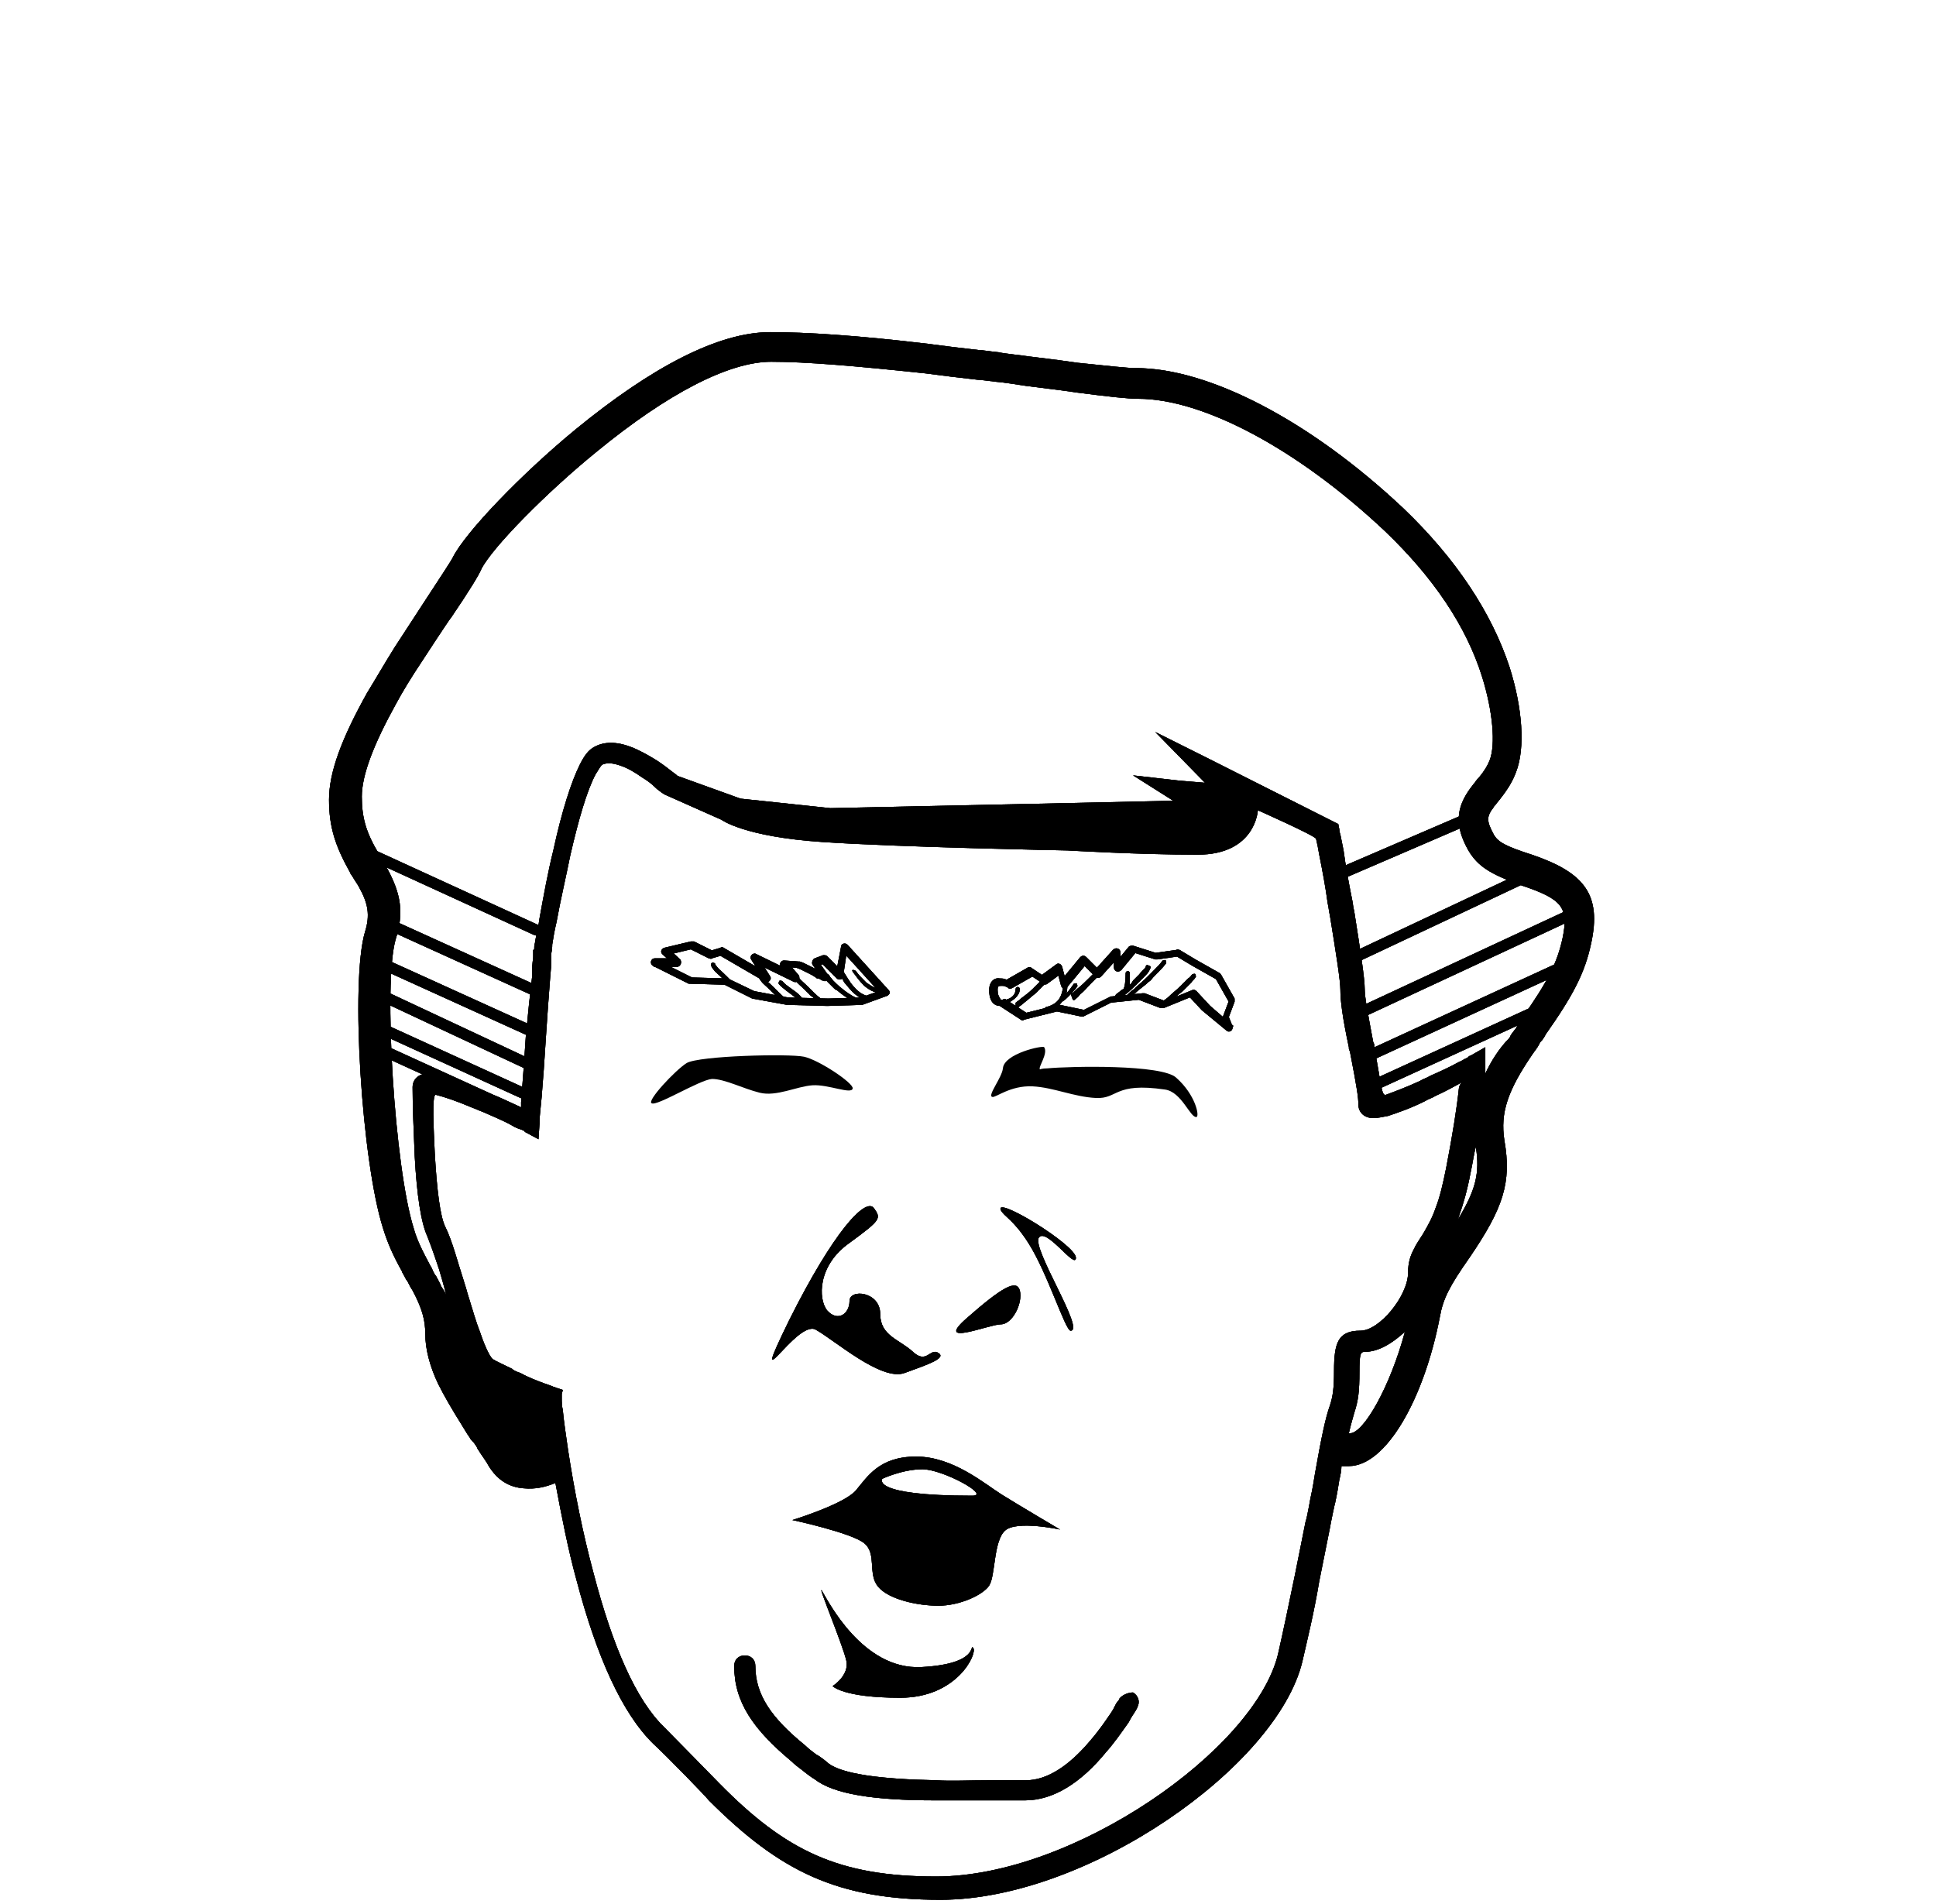 <svg xmlns="http://www.w3.org/2000/svg" xmlns:xlink="http://www.w3.org/1999/xlink" version="1.0" x="0px" y="0px" viewBox="0 0 183 180" xml:space="preserve"><g><g><defs><rect id="bt" x="19" y="21.3" width="141" height="169"/></defs><defs><path id="br" d="M74.9,143.7c0,0,4.9-1.5,6-2.8s2.2-3.2,5.7-3.2s6.5,2.6,8.1,3.6s5.5,3.3,5.5,3.3s-4.1-0.9-5.2,0.1     s-0.9,4.3-1.5,5.2c-0.6,0.9-2.8,1.9-4.8,1.9s-4.7-0.6-5.7-1.8s-0.1-3.1-1.3-4.1S74.9,143.7,74.9,143.7L74.9,143.7z M83.4,139.8     c0,0-1.2,1.6,8.5,1.6c1.8,0-2.8-2.5-4.7-2.5S83.4,139.8,83.4,139.8L83.4,139.8z M83,147.4c0-0.3,5.9,2.4,9.4-0.4     c1.2-1,1.6,3.7-3.1,4C83.8,151.4,83,149,83,147.4L83,147.4z M83,147.4"/></defs><defs><path id="bp" d="M19,21.3h141v169H19V21.3z M19,21.3"/></defs><defs><rect id="bn" x="19" y="-601.7" width="612" height="792"/></defs><clipPath id="bs"><use xlink:href="#bt" overflow="visible"/></clipPath><clipPath id="bq" clip-path="url(#bs)"><use xlink:href="#br" overflow="visible"/></clipPath><clipPath id="bo" clip-path="url(#bq)"><use xlink:href="#bp" overflow="visible"/></clipPath><clipPath id="bm" clip-path="url(#bo)"><use xlink:href="#bn" overflow="visible"/></clipPath><rect x="69.9" y="132.8" clip-path="url(#bm)" width="35.2" height="24.1"/></g><g><defs><rect id="bl" x="19" y="21.3" width="141" height="169"/></defs><defs><path id="bj" d="M77.7,150.4c0.5,0.8,3.8,7.5,9.4,7.2s4.5-2.3,4.9-1.8c0.4,0.5-1.5,4.7-6.9,4.7s-6.4-1.1-6.4-1.1     s1.6-1,1.3-2.4S77.2,149.6,77.7,150.4L77.7,150.4z M77.7,150.4"/></defs><defs><path id="bh" d="M19,21.3h141v169H19V21.3z M19,21.3"/></defs><defs><rect id="bf" x="19" y="-601.7" width="612" height="792"/></defs><clipPath id="bk"><use xlink:href="#bl" overflow="visible"/></clipPath><clipPath id="bi" clip-path="url(#bk)"><use xlink:href="#bj" overflow="visible"/></clipPath><clipPath id="bg" clip-path="url(#bi)"><use xlink:href="#bh" overflow="visible"/></clipPath><clipPath id="be" clip-path="url(#bg)"><use xlink:href="#bf" overflow="visible"/></clipPath><rect x="72.6" y="145.4" clip-path="url(#be)" width="24.5" height="20.2"/></g><g><defs><rect id="bd" x="19" y="21.3" width="141" height="169"/></defs><defs><path id="bb" d="M94.6,114.4c0.3,0.6,1.2,0.9,2.6,3.1c1.8,2.8,3.5,8.3,4,8.3c1.4,0-3.7-7.8-3-8.8c0.7-1,3.5,3.1,3.5,1.9     S94,113,94.6,114.4L94.6,114.4z M94.6,114.4"/></defs><defs><path id="az" d="M19,21.3h141v169H19V21.3z M19,21.3"/></defs><defs><rect id="ax" x="19" y="-601.7" width="612" height="792"/></defs><clipPath id="bc"><use xlink:href="#bd" overflow="visible"/></clipPath><clipPath id="ba" clip-path="url(#bc)"><use xlink:href="#bb" overflow="visible"/></clipPath><clipPath id="ay" clip-path="url(#ba)"><use xlink:href="#az" overflow="visible"/></clipPath><clipPath id="aw" clip-path="url(#ay)"><use xlink:href="#ax" overflow="visible"/></clipPath><rect x="89.6" y="109.2" clip-path="url(#aw)" fill="#000000" width="17.2" height="21.6"/></g><g><defs><rect id="av" x="19" y="21.3" width="141" height="169"/></defs><defs><path id="at" d="M91.4,124.6c3.3-2.9,4.7-3.7,5-2.6c0.3,1.2-0.7,3.2-1.8,3.2C93.5,125.2,88.2,127.4,91.4,124.6L91.4,124.6     z M91.4,124.6"/></defs><defs><path id="ar" d="M19,21.3h141v169H19V21.3z M19,21.3"/></defs><defs><rect id="ap" x="19" y="-601.7" width="612" height="792"/></defs><clipPath id="au"><use xlink:href="#av" overflow="visible"/></clipPath><clipPath id="as" clip-path="url(#au)"><use xlink:href="#at" overflow="visible"/></clipPath><clipPath id="aq" clip-path="url(#as)"><use xlink:href="#ar" overflow="visible"/></clipPath><clipPath id="ao" clip-path="url(#aq)"><use xlink:href="#ap" overflow="visible"/></clipPath><rect x="85.4" y="116.5" clip-path="url(#ao)" width="16.1" height="14.5"/></g><g><defs><rect id="an" x="19" y="21.3" width="141" height="169"/></defs><defs><path id="al" d="M82.6,114.2c-0.8-1-3.8,2.2-8,10.6c-4.1,8.4,0.7-0.1,2.5,0.9s6.2,4.9,8.4,4.1s4-1.4,3.2-1.9     s-1.1,1.1-2.4-0.1s-3.1-1.5-3.1-3.6s-2.9-2.4-2.9-1.2s-1.1,2-2.1,0.9c-0.9-1.1-0.9-4.3,2.1-6.4C83.3,115.3,83.3,115.2,82.6,114.2     L82.6,114.2z M82.6,114.2"/></defs><defs><path id="aj" d="M19,21.3h141v169H19V21.3z M19,21.3"/></defs><defs><rect id="ah" x="19" y="-601.7" width="612" height="792"/></defs><clipPath id="am"><use xlink:href="#an" overflow="visible"/></clipPath><clipPath id="ak" clip-path="url(#am)"><use xlink:href="#al" overflow="visible"/></clipPath><clipPath id="ai" clip-path="url(#ak)"><use xlink:href="#aj" overflow="visible"/></clipPath><clipPath id="ag" clip-path="url(#ai)"><use xlink:href="#ah" overflow="visible"/></clipPath><rect x="68" y="109" clip-path="url(#ag)" width="26" height="25.8"/></g><g><defs><rect id="af" x="19" y="21.3" width="141" height="169"/></defs><defs><path id="ad" d="M51,87.5l-16.8-7.7c-0.3-0.1-0.5,0-0.7,0.2c-0.1,0.3,0,0.5,0.2,0.7l16.8,7.7c0.3,0.1,0.5,0,0.7-0.2     C51.4,87.9,51.3,87.6,51,87.5L51,87.5z M49.7,104.9l-13.8-6.3c-0.3-0.1-0.5,0-0.7,0.2c-0.1,0.3,0,0.5,0.2,0.7l13.8,6.3     c0.3,0.1,0.5,0,0.7-0.2C50.1,105.4,50,105.1,49.7,104.9L49.7,104.9z M49.7,102.9l-13.8-6.3c-0.3-0.1-0.5,0-0.7,0.2     c-0.1,0.3,0,0.5,0.2,0.7l13.8,6.3c0.3,0.1,0.5,0,0.7-0.2C50.1,103.4,50,103.1,49.7,102.9L49.7,102.9z M50.3,100.2L36,93.5     c-0.3-0.1-0.5,0-0.7,0.2s0,0.5,0.2,0.7l14.3,6.7c0.3,0.1,0.5,0,0.7-0.2C50.6,100.6,50.5,100.3,50.3,100.2L50.3,100.2z M50.6,93.1     l-14.1-6.4c-0.3-0.1-0.5,0-0.7,0.2s0,0.5,0.2,0.7L50.1,94c0.3,0.1,0.5,0,0.7-0.2C50.9,93.5,50.8,93.2,50.6,93.1L50.6,93.1z      M50.6,97.1l-14.1-6.4c-0.3-0.1-0.5,0-0.7,0.2s0,0.5,0.2,0.7L50.1,98c0.3,0.1,0.5,0,0.7-0.2C50.9,97.5,50.8,97.2,50.6,97.1     L50.6,97.1z M130,103.1l16.4-7.5c0.3-0.1,0.4-0.4,0.2-0.7c-0.1-0.3-0.4-0.4-0.7-0.2l-16.4,7.5c-0.3,0.1-0.4,0.4-0.2,0.7     C129.4,103.1,129.7,103.2,130,103.1L130,103.1z M130,100.1l18.9-8.7c0.3-0.1,0.4-0.4,0.2-0.7c-0.1-0.3-0.4-0.4-0.7-0.2l-18.9,8.7     c-0.3,0.1-0.4,0.4-0.2,0.7C129.4,100.1,129.7,100.2,130,100.1L130,100.1z M129,96.1l20.2-9.4c0.3-0.1,0.4-0.4,0.2-0.7     c-0.1-0.3-0.4-0.4-0.7-0.2l-20.2,9.4c-0.3,0.1-0.4,0.4-0.2,0.7C128.4,96.1,128.7,96.2,129,96.1L129,96.1z M128,91.1l17.2-8.1     c0.3-0.1,0.4-0.4,0.2-0.7c-0.1-0.3-0.4-0.4-0.7-0.2l-17.2,8.1c-0.3,0.1-0.4,0.4-0.2,0.7C127.4,91.1,127.7,91.2,128,91.1L128,91.1     z M126.9,83.1l13-5.6c0.3-0.1,0.4-0.4,0.3-0.7c-0.1-0.3-0.4-0.4-0.7-0.3l-13,5.6c-0.3,0.1-0.4,0.4-0.3,0.7     C126.4,83.1,126.7,83.2,126.9,83.1L126.9,83.1z M51.9,137.1c-0.2-1.2-0.3-2.4-0.5-3.4c-0.1-0.4-0.1-1.1-0.1-1.1s-0.2,0.1-0.5,0     c-0.8-0.3-1.6-0.7-2.3-1c-0.3-0.1-0.6-0.3-0.8-0.4c-0.9-0.4-1.6-0.8-2.1-1.1c-0.7-0.5-1.3-1.6-2-3.5c-0.1-0.4-0.3-0.8-0.4-1.2     c0.1,0.5,0.1,1,0.1,1.5c0,0.9,0.3,2.1,1,3.4c0.5,1,1.2,1.2,2.1,2.6c0.2,0.3,0.4,0.6,0.7,1.1c0.1,0.2,0.1,0.2,0.4,0.5     c0.2,0.3,0.3,0.4,0.3,0.5c0.6,0.9,0.9,1.4,1.2,1.9c0.3,0.5,0.5,0.6,0.9,0.7c0.4,0,0.9-0.1,1.4-0.4     C51.6,137.3,51.8,137.2,51.9,137.1L51.9,137.1z M52.5,140.2c0.6,3.2,1.2,6.3,2,9.2c1.9,7.2,4.3,12.6,7.3,15.5     c1.2,1.1,4.9,4.9,5.2,5.3c6.7,6.7,12.1,9.4,21.9,9.4c13.9,0,31.8-12.6,34.2-22.5c0.5-2.2,1.1-4.6,1.6-7.6c0.3-1.5,0.6-3,1-5     c0.1-0.6,0.5-2.5,0.5-2.4c0.2-0.9,0.3-1.6,0.4-2.2c0.1-0.4,0.2-0.9,0.2-1.3h0.7c3.5,0,7.1-6.3,8.6-14.1c0.3-1.7,0.9-2.9,2.8-5.6     c3.2-4.7,4-7.1,3.3-11.1c-0.4-2.6,0.3-4.7,2.7-8.2c0.2-0.3,0.4-0.5,0.6-0.9c0.1-0.2,0.1-0.2,0.3-0.4c0.2-0.3,0.2-0.3,0.3-0.5     c2.6-3.7,3.7-5.8,4.3-8.6c1-4.6-0.6-6.7-5.6-8.4c-2.5-0.8-3.2-1.2-3.6-1.9c-0.7-1.3-0.7-1.7,0-2.6c0-0.1,0.2-0.2,0.3-0.4     c0.1-0.1,0.4-0.5,0.4-0.5c0.7-0.9,1.1-1.6,1.4-2.4c0.9-2.3,0.6-6.1-0.6-9.9c-1.7-5.2-5.1-10.3-10-15     c-8.9-8.4-18.5-13.3-25.3-13.3c-0.8,0-2.6-0.2-5.5-0.5c-0.7-0.1-2.1-0.3-4.6-0.6c-0.6-0.1-2.6-0.3-2.9-0.4     c-1-0.1-1.5-0.2-1.8-0.2c-1.8-0.2-3.4-0.4-4.9-0.6c-6.7-0.8-11.5-1.1-14.9-1.1c-4.9,0-11.2,3.3-18.4,9.2     c-5.1,4.2-10.4,9.7-11.6,12.1c-0.2,0.4-1.2,1.9-2.7,4.2c-0.2,0.3-2.6,4-2.8,4.3c-1,1.6-1.8,3-2.6,4.3c-2.4,4.3-3.6,7.5-3.6,10.1     c0,2.6,0.6,4.4,2,6.9c0,0.1,0.2,0.3,0.3,0.5c0.3,0.5,0.4,0.6,0.5,0.8c0.9,1.6,1.1,2.7,0.6,4.3c-1.4,4.7-0.3,21.7,1.7,28     c0.4,1.3,0.9,2.5,1.8,4.1c0,0.1,0.1,0.2,0.2,0.4c0.2,0.4,0.2,0.4,0.3,0.5c0.2,0.4,0.3,0.6,0.5,0.9c0.9,1.7,1.2,2.8,1.2,4.1     c0,1.4,0.4,3,1.2,4.7c0.6,1.2,1.3,2.4,2.3,4c0.2,0.3,0.4,0.7,0.7,1.1c0.1,0.2,0.1,0.2,0.4,0.5c0.2,0.3,0.3,0.4,0.3,0.5     c0.5,0.8,0.9,1.3,1.1,1.7c0.8,1.3,1.9,2,3.3,2.1C50.6,140.8,51.5,140.6,52.5,140.2L52.5,140.2z M127.5,135.5     c0.2-0.9,0.4-1.5,0.5-1.9c0.4-1.2,0.5-2.1,0.5-3.9c0-1.7,0.1-1.9,0.5-1.9c1.3,0,2.6-0.8,3.8-1.9c-1.4,5.2-3.9,9.6-5.2,9.6H127.5     L127.5,135.5z M137.8,115.3c0-0.1,0.1-0.2,0.1-0.3c0.4-1.1,0.8-2.5,1.1-4.1c0.2-0.9,0.3-1.7,0.5-2.5     C139.9,110.9,139.5,112.5,137.8,115.3L137.8,115.3z M140.4,101.5c0-0.3,0-0.6,0-0.8c0,0,0-1.7,0-1.7l-1.4,0.8     c-0.1,0-0.2,0.1-0.3,0.2c-0.3,0.1-0.5,0.3-0.8,0.4c-0.9,0.5-1.8,0.9-2.7,1.3c-0.3,0.2-0.7,0.3-1,0.5c-1.3,0.6-2.4,1-3.2,1.3     c-0.4,0.1-0.4-0.7-1.1-4.6c0-0.2,0-0.2-0.1-0.4c-0.5-2.7-0.8-4.2-0.8-5c0-1-0.4-3.6-1-7.4c-0.1-0.3-0.1-0.7-0.2-1.1     c-0.3-1.5-0.6-3.1-0.8-4.6c-0.1-0.5-0.2-1-0.3-1.5c-0.1-0.3-0.1-0.4-0.1-0.5l-0.1-0.5l-0.4-0.2l-11.5-5.8l-5.4-2.7l4.7,4.8     l-2.4-0.2l-4.4-0.5l3.8,2.4l-9,0.2l-23.4,0.5l-8.5-0.9l-6.1-2.2l0.3,0.2c-0.1-0.1-0.3-0.3-0.6-0.5c-0.5-0.4-0.9-0.7-1.5-1.1     c-0.8-0.5-1.7-1-2.5-1.3c-1.3-0.5-2.5-0.5-3.4,0c-0.6,0.3-1,0.9-1.4,1.7c-0.8,1.6-1.7,4.4-2.5,8.1c-0.5,2-0.9,4.2-1.3,6.4     c-0.1,0.8-0.3,1.5-0.4,2.1c0,0.2-0.1,0.4-0.1,0.6c0,0.3,0,0.3-0.1,0.3c0,0.3,0,0.3,0,0.7c-0.1,0.8-0.1,0.8-0.1,1.8     C50,94.9,50,94.9,49.7,98c-0.2,3-0.2,3-0.4,5.6c-0.2,2,0.3,1.3,0,1.1c-0.9-0.4-1.9-0.9-2.9-1.3c-0.4-0.2-0.7-0.3-1-0.4     c-1.5-0.6-2.7-1.1-3.6-1.3c-0.6-0.2-1.1-0.2-1.4-0.2c-0.8,0-1.4,0.5-1.4,1.3c0,1.7,0.1,4.2,0.2,6.5c0.2,3.7,0.6,6.3,1.2,7.6     c0.2,0.5,0.5,1.3,0.9,2.5c0.2,0.5,0.7,2.3,0.9,3.1c-0.1-0.3-0.3-0.6-0.5-0.9c-0.1-0.3-0.3-0.6-0.5-1c-0.1-0.1-0.1-0.1-0.3-0.5     c-0.1-0.3-0.2-0.4-0.2-0.4c-0.8-1.5-1.3-2.5-1.6-3.6c-1.8-5.7-2.9-23.2-1.7-27.3c0.8-2.5,0.5-4.3-0.8-6.7     c-0.1-0.2-0.2-0.4-0.4-0.7c-0.2-0.4-0.4-0.6-0.4-0.7c-1.2-2-1.6-3.4-1.6-5.4c0-2,1.1-4.9,3.2-8.7c0.7-1.3,1.5-2.6,2.5-4.1     c0.2-0.3,2.4-3.7,2.8-4.2c1.7-2.5,2.6-4,2.8-4.5c1-2,6.1-7.2,10.9-11.1c6.7-5.5,12.5-8.5,16.5-8.5c3.3,0,8,0.4,14.6,1.1     c1.5,0.2,3.1,0.4,4.9,0.6c0.3,0,0.9,0.1,1.8,0.2c0.3,0,2.3,0.3,2.9,0.4c2.5,0.3,4,0.5,4.6,0.6c3.1,0.4,4.9,0.6,5.9,0.6     c6,0,14.9,4.6,23.3,12.5c4.6,4.4,7.7,9,9.2,13.8c1,3.2,1.3,6.4,0.7,7.9c-0.2,0.5-0.5,1-1,1.6c0,0-0.3,0.3-0.4,0.5     c-0.2,0.2-0.3,0.4-0.4,0.5c-1.4,1.9-1.5,3.6-0.2,5.9c0.9,1.5,2,2.2,5,3.3c3.9,1.3,4.5,2.1,3.9,5c-0.5,2.3-1.4,4.1-3.8,7.5     c-0.1,0.2-0.1,0.2-0.3,0.5c-0.2,0.3-0.2,0.3-0.3,0.5c-0.3,0.4-0.5,0.6-0.6,0.9C141.7,99.1,140.9,100.4,140.4,101.5L140.4,101.5z      M53.2,131.4l-0.6-0.2c-0.1,0-0.1-0.1-0.3-0.1c-0.2-0.1-0.5-0.2-0.8-0.3c-0.8-0.3-1.6-0.6-2.3-1c-0.3-0.1-0.6-0.2-0.8-0.4     c-0.8-0.4-1.5-0.7-1.8-0.9c-0.2-0.1-0.7-1-1.2-2.5c-0.4-1-0.7-2.1-1.2-3.7c0-0.1-0.9-2.9-1.1-3.6c-0.4-1.3-0.7-2.1-1-2.7     c-0.5-1-0.8-3.5-1-6.9c-0.1-2.3-0.3-5.7,0.1-5.6c0.8,0.2,2,0.6,3.4,1.2c0.3,0.1,0.7,0.3,1,0.4c0.9,0.4,1.9,0.8,2.8,1.3     c0.3,0.2,0.6,0.3,0.9,0.4c0.2,0.1,0.3,0.1,0.3,0.2l1.3,0.7l0.1-1.5c0-0.5,0-0.5,0.2-2.5c0.2-2.5,0.2-2.5,0.4-5.6     c0.2-3,0.2-3,0.4-5.6c0.1-1.1,0.1-1.1,0.1-1.8c0-0.3,0-0.3,0-0.5c0.1-0.5,0.1-0.7,0.1-0.9c0.1-0.6,0.2-1.3,0.4-2.1     c0.4-2.2,0.9-4.3,1.3-6.3c0.8-3.5,1.6-6.2,2.4-7.7c0.3-0.5,0.5-0.8,0.6-0.9c0.4-0.2,1-0.2,1.8,0.1c0.6,0.2,1.3,0.6,2,1.1     c0.5,0.3,0.9,0.6,1.3,1c0.2,0.2,0.4,0.3,0.5,0.4l0.3,0.2l5.4,2.4c0,0,2.1,1.6,9.5,2.1c7.4,0.5,23.2,0.8,23.2,0.8     s6.8,0.4,12.3,0.4c5.5,0,5.7-4.2,5.7-4.2s5.4,2.4,5.5,2.7c0.1,0.4,0.2,0.9,0.3,1.5c0.3,1.5,0.6,3.1,0.8,4.6     c0.1,0.4,0.1,0.7,0.2,1.1c0.6,3.7,1,6.2,1,7.1c0,1,0.2,2.6,0.8,5.4c0,0.2,0,0.2,0.1,0.4c0.7,3.6,0.8,4.4,0.8,5     c0,0.8,0.6,1.3,1.4,1.3c0.4,0,0.9-0.1,1.4-0.2c0.9-0.3,2.1-0.7,3.5-1.4c0.3-0.2,0.7-0.3,1-0.5c0.9-0.4,1.8-0.9,2.7-1.4     c0.3-0.2-0.4,0-0.5,0.7c-0.2,1.9-0.6,4.4-1.2,7.5c-0.3,1.5-0.6,2.8-1,3.8c-0.3,0.9-0.7,1.6-1.1,2.3c-0.1,0.2-0.8,1.2-0.9,1.5     c-0.4,0.7-0.6,1.4-0.6,2.3c0,2.2-2.7,5.5-4.5,5.5c-2.1,0-2.5,1.1-2.5,3.8c0,1.6-0.1,2.4-0.4,3.3c-0.4,1.1-0.8,3-1.4,6.4     c-0.1,0.6-0.2,1.3-0.4,2.2c0-0.1-0.3,1.8-0.5,2.4c-0.4,2-0.7,3.5-1,5c-0.6,2.9-1.1,5.3-1.6,7.5c-2.2,9-19.3,21-32.3,21     c-9.2,0-14.2-2.4-20.5-8.8c-0.3-0.3-4-4.1-5.2-5.3c-2.7-2.6-4.9-7.7-6.7-14.6c-1-3.7-1.8-7.7-2.4-11.6c-0.2-1.4-0.4-2.7-0.5-3.8     c-0.1-0.4-0.1-0.8-0.1-1.1c0-0.2,0-0.3,0-0.4L53.2,131.4L53.2,131.4z M53.2,131.4"/></defs><defs><path id="ab" d="M19,21.3h141v169H19V21.3z M19,21.3"/></defs><defs><rect id="z" x="19" y="-601.7" width="612" height="792"/></defs><clipPath id="ae"><use xlink:href="#af" overflow="visible"/></clipPath><clipPath id="ac" clip-path="url(#ae)"><use xlink:href="#ad" overflow="visible"/></clipPath><clipPath id="aa" clip-path="url(#ac)"><use xlink:href="#ab" overflow="visible"/></clipPath><clipPath id="y" clip-path="url(#aa)"><use xlink:href="#z" overflow="visible"/></clipPath><rect x="26.2" y="26.2" clip-path="url(#y)" width="129.7" height="158.3"/></g><g><defs><rect id="x" x="19" y="21.3" width="141" height="169"/></defs><defs><path id="v" d="M105.8,160.6c0,0.1-0.1,0.2-0.2,0.3c-0.2,0.3-0.3,0.6-0.5,0.9c-0.6,0.9-1.3,1.9-2,2.7     c-2,2.4-4.1,3.8-6.1,3.8c-0.8,0-1.2,0-3.3,0c-2.3,0-3.7,0.1-5.2,0c-5.3-0.1-8.9-0.6-10.2-1.6c-0.2-0.2-1-0.8-1.1-0.8     c-0.4-0.3-0.8-0.6-1.1-0.9c-3.2-2.6-4.7-4.8-4.7-7.5c0-0.6-0.4-1-1-1c-0.6,0-1,0.4-1,1c0,3.4,1.8,6,5.4,9     c0.3,0.3,0.7,0.6,1.1,0.9c0.1,0.1,0.9,0.7,1.1,0.8c1.8,1.4,5.5,2,11.4,2c1.5,0,2.9,0,5.2,0c2.1,0,2.5,0,3.3,0     c2.7,0,5.3-1.7,7.6-4.5c0.8-0.9,1.5-1.9,2.2-2.9c0.2-0.4,0.4-0.7,0.6-1c0.1-0.2,0.2-0.3,0.2-0.4c0.3-0.5,0.1-1.1-0.4-1.4     C106.7,160,106.1,160.2,105.8,160.6L105.8,160.6L105.8,160.6z M105.8,160.6"/></defs><defs><path id="t" d="M19,21.3h141v169H19V21.3z M19,21.3"/></defs><defs><rect id="r" x="19" y="-601.7" width="612" height="792"/></defs><clipPath id="w"><use xlink:href="#x" overflow="visible"/></clipPath><clipPath id="u" clip-path="url(#w)"><use xlink:href="#v" overflow="visible"/></clipPath><clipPath id="s" clip-path="url(#u)"><use xlink:href="#t" overflow="visible"/></clipPath><clipPath id="q" clip-path="url(#s)"><use xlink:href="#r" overflow="visible"/></clipPath><rect x="64.4" y="151.6" clip-path="url(#q)" width="48.2" height="23.8"/></g><g><defs><rect id="p" x="19" y="21.3" width="141" height="169"/></defs><defs><path id="n" d="M79.3,92c0.5,0.8,0.4,0.8,0.7,1.1c0.7,0.9,1.4,1.5,2.4,1.5v-0.4c-0.8,0-1.4-0.5-2-1.3     c-0.2-0.3-0.2-0.3-0.7-1.1L79.3,92L79.3,92z M75,92.4c0.1,0.1,0.1,0.2,0.2,0.3c0.2,0.3,0.4,0.4,1,1c0,0,0.1,0.1,0.2,0.2     c0.1,0.1,0.2,0.2,0.2,0.2c0.6,0.5,1.1,0.8,1.5,0.9c0.1,0,0.1,0,0.2,0v-0.4c0,0-0.1,0-0.1,0c-0.4,0-0.8-0.3-1.3-0.8     c-0.1-0.1-0.1-0.1-0.2-0.2c-0.1-0.1-0.2-0.2-0.2-0.2c-0.6-0.6-0.8-0.7-1-1c-0.1-0.1-0.1-0.1-0.1-0.2L75,92.4L75,92.4z M67.2,91.3     c0.1,0.1,0.1,0.2,0.2,0.3c0.2,0.3,0.4,0.4,1,1c0,0,0.1,0.1,0.2,0.2c0.1,0.1,0.2,0.2,0.2,0.2c0.6,0.5,1.1,0.8,1.5,0.9     c0.1,0,0.1,0,0.2,0c0.1,0,0.2-0.1,0.2-0.2c0-0.1-0.1-0.2-0.2-0.2c0,0-0.1,0-0.1,0c-0.4,0-0.8-0.3-1.3-0.8     c-0.1-0.1-0.1-0.1-0.2-0.2c-0.1-0.1-0.2-0.2-0.2-0.2c-0.6-0.6-0.8-0.7-1-1c-0.1-0.1-0.1-0.1-0.1-0.2c-0.1-0.1-0.2-0.1-0.3-0.1     C67.2,91.1,67.2,91.2,67.2,91.3L67.2,91.3z M77.9,92.4c0.1,0.1,0.2,0.3,0.3,0.4c0.1,0.1,0.2,0.2,0.4,0.4c0,0,0.1,0.1,0.2,0.2     c0.1,0.1,0.2,0.2,0.3,0.2c0.8,0.7,1.8,1.3,2.5,1.3c0.1,0,0.2-0.1,0.2-0.2s-0.1-0.2-0.2-0.2c-0.6,0-1.5-0.6-2.2-1.2     c0.1,0.1-0.7-0.6-0.8-0.8c-0.1-0.1-0.2-0.2-0.2-0.3c-0.1-0.1-0.2-0.1-0.3-0.1S77.8,92.4,77.9,92.4L77.9,92.4z M71.7,92.4     c0.1,0.1,0.1,0.2,0.2,0.3c0.2,0.3,0.4,0.4,1,1c0,0,0.1,0.1,0.2,0.2c0.1,0.1,0.2,0.2,0.2,0.2c0.6,0.5,1.1,0.8,1.5,0.9     c0.1,0,0.1,0,0.2,0c0.1,0,0.2-0.1,0.2-0.2s-0.1-0.2-0.2-0.2c0,0-0.1,0-0.1,0c-0.4,0-0.8-0.3-1.3-0.8c-0.1-0.1-0.1-0.1-0.2-0.2     c-0.1-0.1-0.2-0.2-0.2-0.2c-0.6-0.6-0.8-0.7-1-1c-0.1-0.1-0.1-0.1-0.1-0.2c-0.1-0.1-0.2-0.1-0.3-0.1     C71.7,92.2,71.7,92.3,71.7,92.4L71.7,92.4z M80.7,92c0.3,0.4,0.5,0.7,1,1.2c0.6,0.5,1.1,0.7,1.8,0.7c0.1,0,0.2-0.1,0.2-0.2     c0-0.1-0.1-0.2-0.2-0.2c-0.7,0-1-0.2-1.6-0.6c-0.5-0.5-0.7-0.7-1-1.1c-0.1-0.1-0.2-0.1-0.3-0.1S80.6,91.9,80.7,92L80.7,92z      M75.3,94.4c0.6,0.5,0.8,0.2,0.3-0.3c-0.5-0.5-1.3-0.9-1.6-1.3c-0.1-0.1-0.2-0.1-0.3-0.1c-0.1,0.1-0.1,0.2-0.1,0.3     C73.9,93.4,74.7,93.9,75.3,94.4L75.3,94.4z M84,93.6l-3.9-4.3c-0.2-0.2-0.6-0.1-0.6,0.2L79,92.1l0.4,0.1l0.3-0.3c0,0,0,0-0.1-0.1     c0,0,0,0-0.1-0.1l-1.3-1.3c-0.1-0.1-0.2-0.1-0.4-0.1l-0.8,0.3c-0.2,0.1-0.3,0.4-0.2,0.6l1,1.4l0.5-0.5C78,92,78,92,77.7,91.9     c-0.2-0.1-0.2-0.1-0.3-0.1c-0.3-0.2-0.3-0.2-0.7-0.4c-0.8-0.4-0.8-0.4-1.1-0.5l-0.1,0l-1.4-0.1c-0.3,0-0.5,0.4-0.3,0.6l1.1,1.3     l0.5-0.6l-3.9-1.9c-0.3-0.2-0.7,0.2-0.5,0.5l1.2,1.9l0.5-0.5l-4.3-2.5c-0.1-0.1-0.2-0.1-0.3,0l-1,0.3l0.3,0l-1.8-0.9     c-0.1,0-0.2,0-0.3,0l-2.5,0.6c-0.3,0.1-0.4,0.4-0.2,0.6l1.2,1.1l0.3-0.7l-2.2,0c-0.4,0-0.5,0.5-0.2,0.7l3.4,1.7l0.2,0l3.4,0.1     l-0.2,0l2.6,1.3l3.3,0.6l3.8,0.1l3.2-0.1l0.1,0l2.2-0.8C84.1,94.1,84.2,93.8,84,93.6L84,93.6L84,93.6z M83.6,93.5l-2.2,0.8l0.1,0     l-3.2,0.1l-3.8-0.1l-3.2-0.6l-2.5-1.2l-0.2,0l-3.4-0.1l0.2,0l-3.4-1.7l-0.2,0.7l2.2,0c0.3,0,0.5-0.4,0.3-0.7l-1.2-1.1L63,90.3     l2.5-0.6l-0.3,0l1.8,0.9c0.1,0,0.2,0.1,0.3,0l1-0.3l-0.3,0l4.3,2.5c0.3,0.2,0.7-0.2,0.5-0.5l-1.2-1.9l-0.5,0.5l3.9,1.9     c0.4,0.2,0.7-0.3,0.5-0.6l-1.1-1.3L74,91.4l1.4,0.1l-0.1,0c0.3,0.1,0.3,0.1,1.1,0.5c0.4,0.2,0.4,0.2,0.7,0.4     c0.1,0.1,0.1,0.1,0.3,0.1c0.3,0.2,0.3,0.2,0.4,0.2c0.3,0.2,0.7-0.2,0.5-0.5l-1-1.4l-0.2,0.6l0.8-0.3L77.6,91l1.3,1.3     c0,0,0,0,0.1,0.1c0.1,0.1,0.1,0.1,0.1,0.1c0.2,0.2,0.6,0.1,0.6-0.2l0.4-2.7l-0.6,0.2l3.9,4.3L83.6,93.5L83.6,93.5z M83.6,93.5"/></defs><defs><path id="l" d="M19,21.3h141v169H19V21.3z M19,21.3"/></defs><defs><rect id="j" x="19" y="-601.7" width="612" height="792"/></defs><clipPath id="o"><use xlink:href="#p" overflow="visible"/></clipPath><clipPath id="m" clip-path="url(#o)"><use xlink:href="#n" overflow="visible"/></clipPath><clipPath id="k" clip-path="url(#m)"><use xlink:href="#l" overflow="visible"/></clipPath><clipPath id="i" clip-path="url(#k)"><use xlink:href="#j" overflow="visible"/></clipPath><rect x="56.5" y="83.9" clip-path="url(#i)" width="32.6" height="16.3"/></g><g><defs><rect id="h" x="19" y="21.3" width="141" height="169"/></defs><defs><path id="f" d="M100.4,94.7c0.3-0.2,0.3-0.2,0.6-0.5c0.3-0.3,0.6-0.6,0.8-0.9c0.1-0.1,0-0.2,0-0.3c-0.1-0.1-0.2,0-0.3,0     c-0.2,0.3-0.4,0.6-0.7,0.9c0.1-0.3,0.1-0.7,0.1-1.1c0-0.1-0.1-0.2-0.2-0.2c-0.1,0-0.2,0.1-0.2,0.2c0,1.3-0.4,2.1-1.6,2.4     c-0.1,0-0.2,0.2-0.2,0.3c0,0.1,0.2,0.2,0.3,0.2C99.6,95.5,100.1,95.1,100.4,94.7L100.4,94.7L100.4,94.7z M106.8,93.1     c0-0.2,0-0.5,0-1.1c0-0.1-0.1-0.2-0.2-0.2c-0.1,0-0.2,0.1-0.2,0.2c0,0.9-0.1,1.3-0.2,1.5c-0.1,0-0.1,0.1-0.2,0.1     c-0.2,0.2-0.4,0.3-0.5,0.4c-0.1,0.1-0.1,0.2,0,0.4c0.1,0.1,0.2,0.1,0.4,0c0.1-0.1,0.3-0.2,0.5-0.4c0.4-0.3,0.7-0.6,1.1-1     c0.2-0.2,0.4-0.4,0.6-0.6c0.3-0.3,0.5-0.5,0.6-0.8c0.1-0.1,0.1-0.3-0.1-0.3c-0.1-0.1-0.3-0.1-0.3,0.1c-0.1,0.2-0.4,0.4-0.6,0.7     c-0.2,0.2-0.4,0.4-0.6,0.6C107,92.9,106.9,93,106.8,93.1L106.8,93.1L106.8,93.1z M94.7,95c0.1,0,0.1,0,0.3-0.1     c0.2-0.1,0.4-0.1,0.5-0.2c0.5-0.3,0.9-0.7,0.9-1.2c0-0.1-0.1-0.2-0.2-0.2c-0.1,0-0.2,0.1-0.2,0.2c0,0.4-0.2,0.7-0.6,0.9     c-0.3,0.1-0.5,0.2-0.7,0.3c-0.1,0-0.2,0.1-0.2,0.2C94.5,94.9,94.6,95,94.7,95L94.7,95z M110.2,95c0.1-0.1,0.3-0.2,0.5-0.4     c0.4-0.3,0.7-0.6,1.1-0.9c0.3-0.3,0.6-0.6,0.8-0.8c0.1-0.2,0.3-0.3,0.4-0.5c0.1-0.1,0-0.2,0-0.3c-0.1-0.1-0.2,0-0.3,0     c-0.1,0.1-0.2,0.3-0.4,0.4c-0.2,0.2-0.5,0.5-0.8,0.8c-0.3,0.3-0.7,0.6-1,0.9c-0.2,0.2-0.4,0.3-0.5,0.4c-0.1,0.1-0.1,0.2,0,0.3     C109.9,95.1,110.1,95.1,110.2,95L110.2,95z M101.6,94.5c0.1-0.1,0.3-0.2,0.5-0.5c0.4-0.3,0.7-0.7,1.1-1.1     c0.1-0.1,0.3-0.3,0.4-0.4c0.3-0.4,0.6-0.7,0.8-1c0.1-0.1,0-0.2,0-0.3c-0.1-0.1-0.2,0-0.3,0c-0.2,0.3-0.5,0.6-0.8,0.9     c-0.1,0.1-0.3,0.3-0.4,0.4c-0.3,0.3-0.7,0.7-1.1,1c-0.2,0.2-0.4,0.4-0.5,0.4c-0.1,0.1-0.1,0.2,0,0.3     C101.4,94.6,101.5,94.6,101.6,94.5L101.6,94.5z M96.3,95.2c0.1-0.1,0.3-0.2,0.5-0.4c0.4-0.3,0.7-0.6,1.1-0.9     c0.2-0.2,0.4-0.4,0.6-0.6c0.3-0.3,0.5-0.5,0.6-0.8c0.1-0.1,0-0.2,0-0.3c-0.1-0.1-0.2,0-0.3,0c-0.2,0.2-0.4,0.5-0.6,0.7     c-0.2,0.2-0.4,0.4-0.6,0.6c-0.3,0.3-0.7,0.6-1.1,0.9c-0.2,0.2-0.4,0.3-0.5,0.4C96,95,96,95.1,96,95.2     C96.1,95.3,96.2,95.3,96.3,95.2L96.3,95.2z M106.7,94.4c0.1-0.1,0.3-0.3,0.6-0.5c0.4-0.4,0.9-0.7,1.3-1.1     c0.2-0.1,0.3-0.3,0.4-0.4c0.5-0.5,0.9-0.9,1.2-1.3c0.1-0.1,0-0.2,0-0.3c-0.1-0.1-0.2,0-0.3,0c-0.2,0.3-0.6,0.7-1.1,1.2     c-0.1,0.1-0.3,0.3-0.4,0.4c-0.4,0.4-0.8,0.7-1.2,1.1c-0.3,0.2-0.5,0.4-0.6,0.5c-0.1,0.1-0.1,0.2,0,0.3     C106.5,94.5,106.6,94.5,106.7,94.4L106.7,94.4z M94.3,93.6c0-0.4,0.1-0.4,0.4-0.4c0.1,0,0.3,0,0.4,0.1c0.1,0,0.2,0.1,0.2,0.1     c0.1,0.1,0.2,0.1,0.4,0l2.1-1.2l-0.4,0l1.2,0.8c0.1,0.1,0.3,0.1,0.4,0l1.5-1.1l-0.6-0.2l0.4,1.5c0.1,0.3,0.5,0.4,0.6,0.1l1.9-2.3     l-0.6,0l1.3,1.3c0.2,0.2,0.4,0.2,0.6,0l1.8-2l-0.7-0.2l0.1,1.4c0,0.3,0.4,0.5,0.7,0.2l1.4-1.7L107,90l2.2,0.7l0.2,0l2.1-0.3     l-0.3,0l1.5,0.9l2.3,1.3l-0.1-0.1l1.3,2.3l0-0.3l-0.6,1.6c0,0.1,0,0.2,0,0.3l0.4,1l0.6-0.4l-2.2-1.9l-1.3-1.4     c-0.1-0.1-0.3-0.2-0.4-0.1l-2.7,1.1l0.3,0l-2.1-0.8l-0.2,0l-2.9,0.3l-0.1,0l-2.6,1.3l0.2,0l-2.4-0.5l-0.2,0l-3.2,0.8l0.3,0     l-2-1.3c-0.1-0.1-0.2-0.1-0.3,0c0,0,0,0,0,0c-0.1,0-0.1,0-0.2,0C94.4,94.2,94.3,94,94.3,93.6L94.3,93.6L94.3,93.6z M93.5,93.6     c0,0.7,0.2,1.2,0.6,1.4c0.2,0.1,0.4,0.1,0.6,0.1c0,0,0,0,0.1,0l-0.3,0l2,1.3c0.1,0.1,0.2,0.1,0.3,0l3.2-0.8l-0.2,0l2.4,0.5     c0.1,0,0.2,0,0.2,0l2.6-1.3l-0.1,0l2.9-0.3l-0.2,0l2.1,0.8c0.1,0,0.2,0,0.3,0l2.7-1.1l-0.4-0.1l1.3,1.4l2.3,1.9     c0.3,0.3,0.7,0,0.6-0.4l-0.4-1l0,0.3l0.6-1.6c0-0.1,0-0.2,0-0.3l-1.3-2.3l-0.1-0.1l-2.3-1.3l-1.5-0.9c-0.1,0-0.2-0.1-0.3,0     l-2.1,0.3l0.2,0l-2.2-0.7c-0.1,0-0.3,0-0.4,0.1l-1.4,1.7l0.7,0.2l-0.1-1.4c0-0.3-0.4-0.5-0.7-0.2l-1.8,2l0.6,0l-1.3-1.3     c-0.2-0.2-0.4-0.2-0.6,0l-1.9,2.3l0.6,0.1l-0.4-1.5c-0.1-0.3-0.4-0.4-0.6-0.2l-1.5,1.1l0.4,0l-1.2-0.8c-0.1-0.1-0.3-0.1-0.4,0     l-2.1,1.2l0.4,0c-0.1,0-0.2-0.1-0.3-0.1c-0.2-0.1-0.4-0.1-0.6-0.1C94,92.4,93.5,92.8,93.5,93.6L93.5,93.6L93.5,93.6z M93.5,93.6"/></defs><defs><path id="d" d="M19,21.3h141v169H19V21.3z M19,21.3"/></defs><defs><rect id="b" x="19" y="-601.7" width="612" height="792"/></defs><clipPath id="g"><use xlink:href="#h" overflow="visible"/></clipPath><clipPath id="e" clip-path="url(#g)"><use xlink:href="#f" overflow="visible"/></clipPath><clipPath id="c" clip-path="url(#e)"><use xlink:href="#d" overflow="visible"/></clipPath><clipPath id="a" clip-path="url(#c)"><use xlink:href="#b" overflow="visible"/></clipPath><rect x="88.5" y="84.3" clip-path="url(#a)" width="33.3" height="18.2"/></g></g><path d="M64.9,100.5c1.2-0.7,9.7-0.9,11.1-0.6c1.4,0.3,4.7,2.5,4.6,3c-0.1,0.6-2.3-0.4-3.8-0.3s-3.4,1.1-5,0.7s-3.3-1.3-4.5-1.3  c-1.2,0.1-5.2,2.6-5.7,2.3C61.1,104.1,63.8,101.2,64.9,100.5z"/><path d="M93.8,103.7c-0.5-0.1,0.9-1.8,1-2.7c0.1-1.4,3.8-2.2,3.9-2c0.4,0.6-0.6,1.9-0.4,2.1c0,0,0.2-0.1,0.7-0.1  c2.1-0.2,10.9-0.4,12.2,0.9c1.8,1.6,2.2,3.6,1.9,3.7c-0.6,0.1-1.4-2.4-3-2.6c-4.8-0.7-4.4,0.9-6.5,0.8s-4-1-6-1.1  C95.5,102.6,94.1,103.8,93.8,103.7z"/></svg>